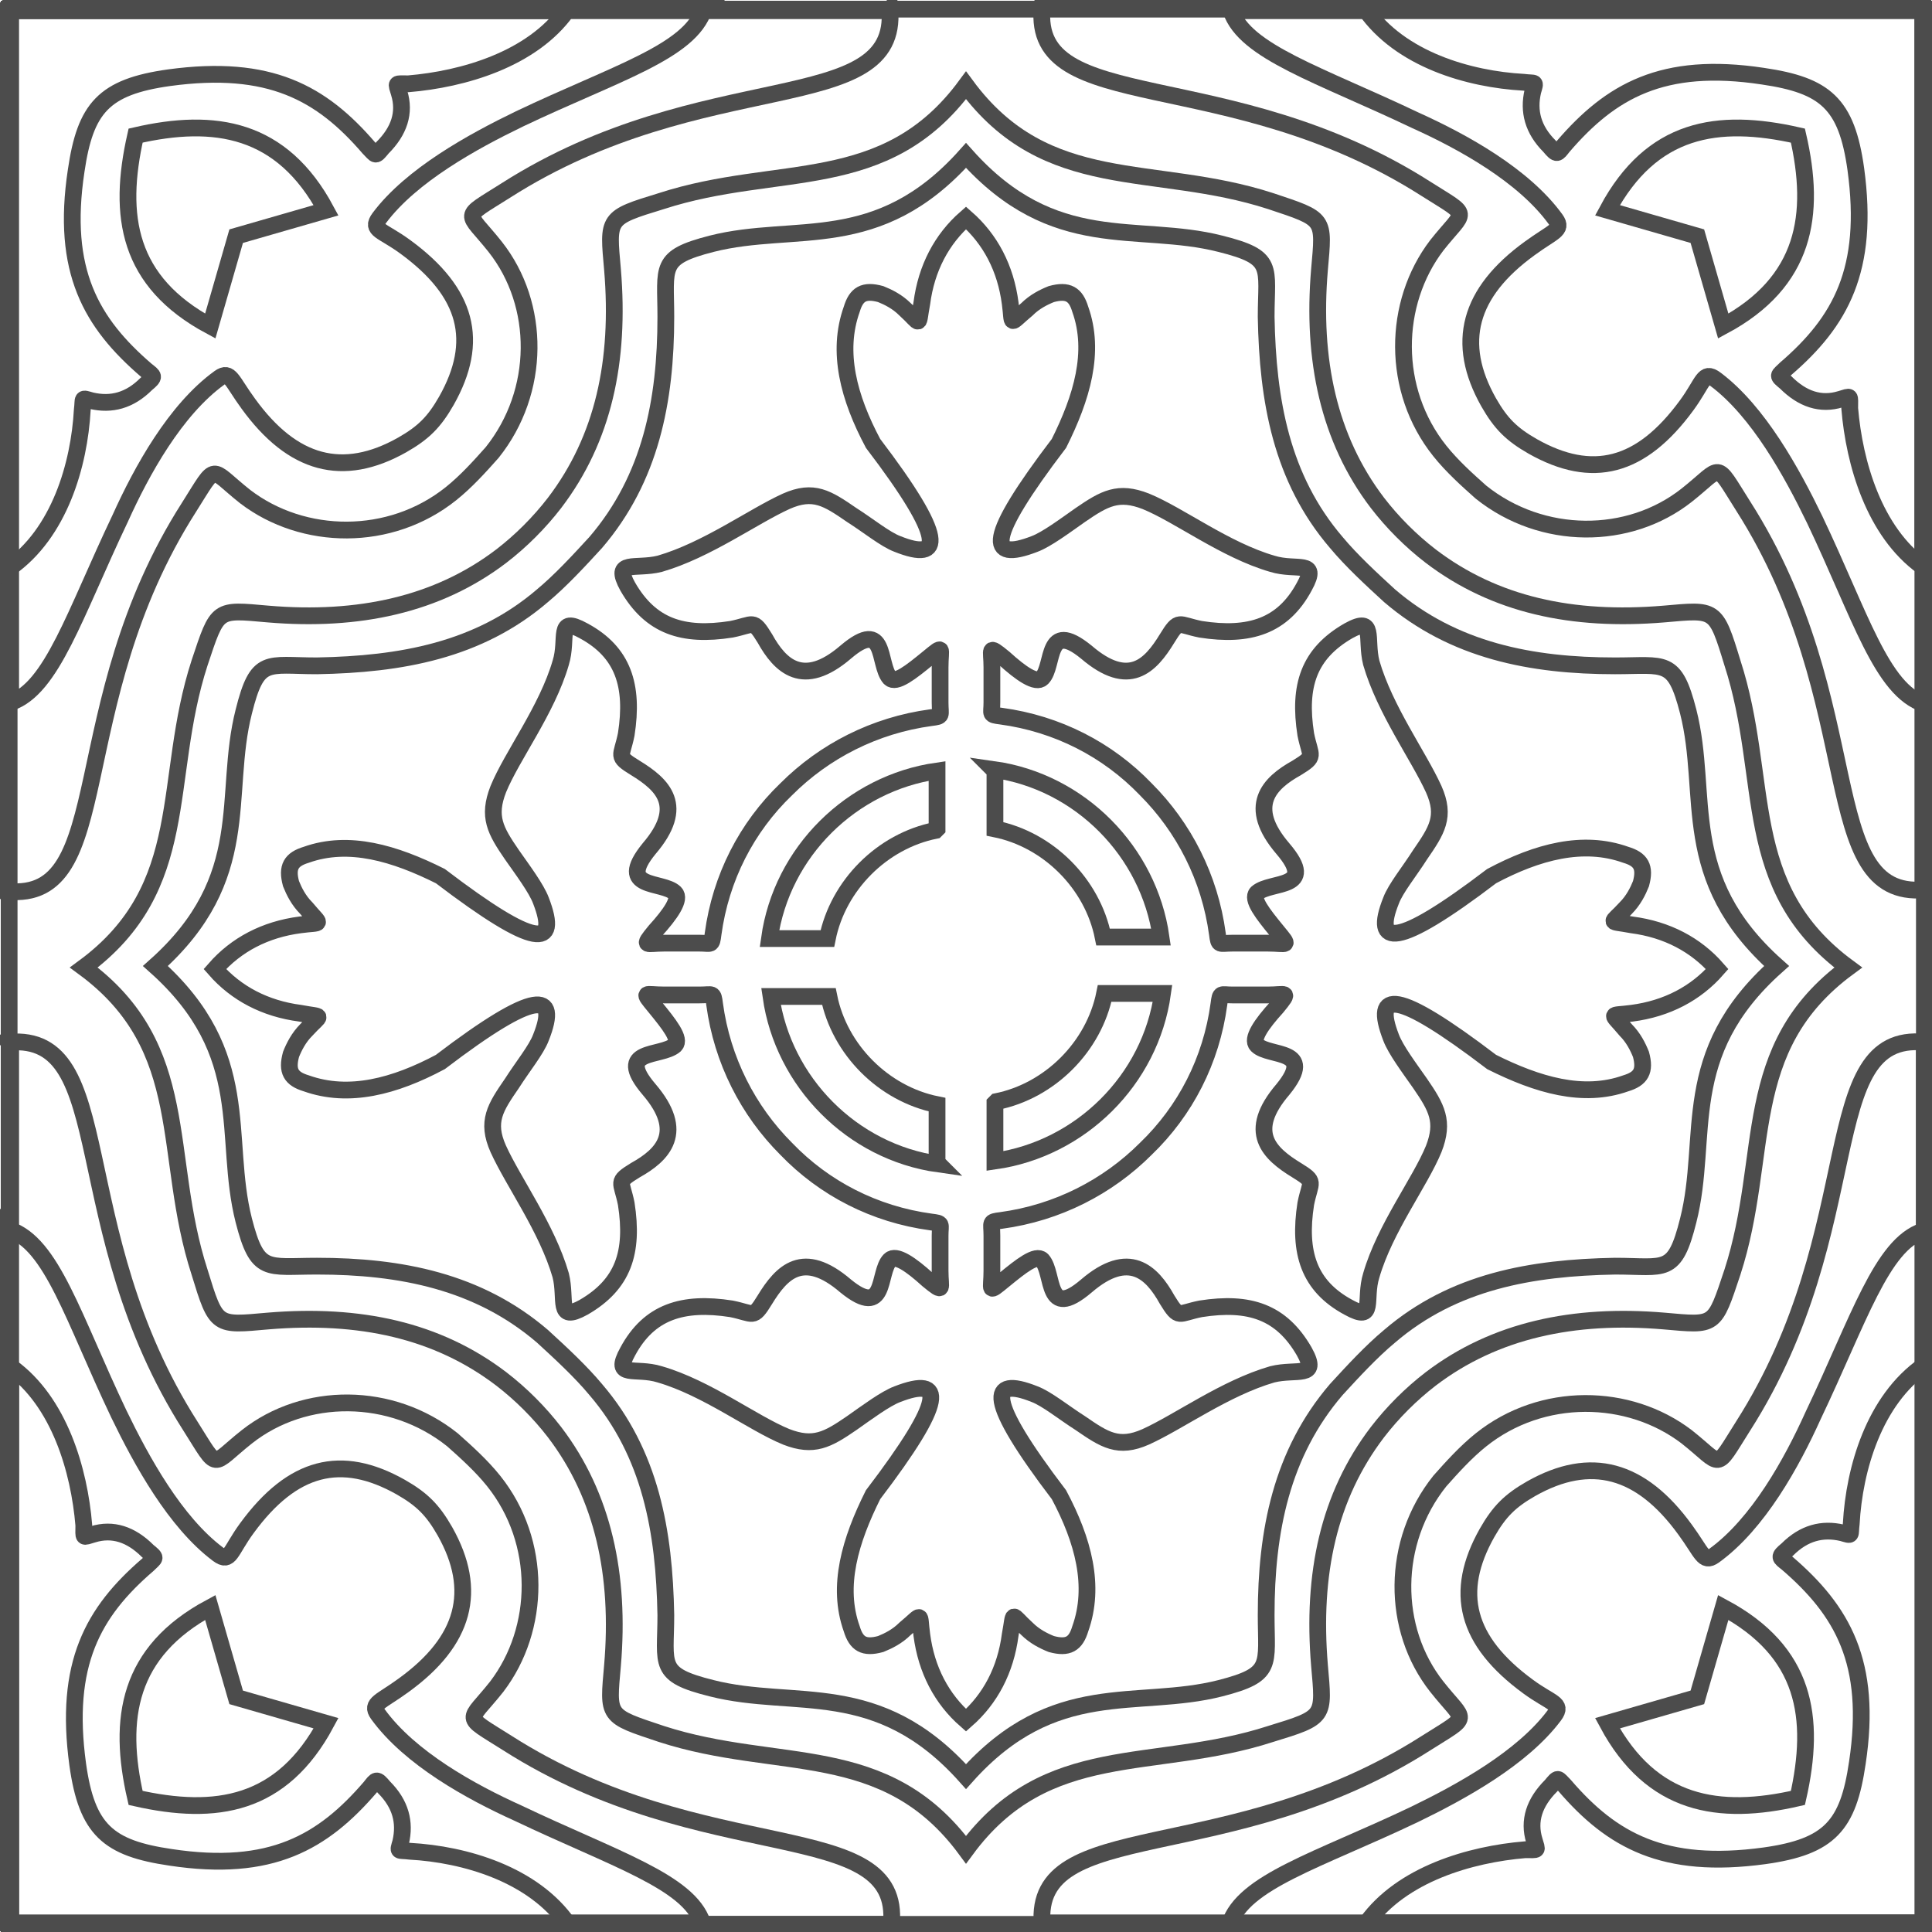 <?xml version="1.0" encoding="UTF-8"?>
<!DOCTYPE svg PUBLIC "-//W3C//DTD SVG 1.1//EN" "http://www.w3.org/Graphics/SVG/1.1/DTD/svg11.dtd">
<!-- Creator: CorelDRAW -->
<svg xmlns="http://www.w3.org/2000/svg" xml:space="preserve" width="110px" height="110px" style="shape-rendering:geometricPrecision; text-rendering:geometricPrecision; image-rendering:optimizeQuality; fill-rule:evenodd; clip-rule:evenodd"
viewBox="0 0 1.268 1.268"
 xmlns:xlink="http://www.w3.org/1999/xlink">
 <defs>
  <style type="text/css">
   <![CDATA[
    .str0 {stroke:#4C4C4C;stroke-width:0.011}
    .fil0 {fill:none}
   ]]>
  </style>
 </defs>
 <g id="Capa_x0020_1">
  <g id="_203609928">
   <polygon id="_203611056" class="fil0 str0" points="0.006,0.006 1.263,0.006 1.263,1.263 0.006,1.263 "/>
   <path id="_203611008" class="fil0 str0" d="M0.684 1.263c-0.006,-0.072 0.122,-0.036 0.252,-0.119 0.03,-0.019 0.026,-0.013 0.007,-0.037 -0.03,-0.038 -0.03,-0.095 0.002,-0.135 0.008,-0.009 0.017,-0.019 0.027,-0.027 0.04,-0.032 0.097,-0.031 0.135,-0.002 0.024,0.019 0.018,0.023 0.037,-0.007 0.083,-0.13 0.047,-0.259 0.119,-0.252l0 0.578 -0.578 0z"/>
   <path id="_203610960" class="fil0 str0" d="M0.006 0.684c0.072,-0.006 0.036,0.122 0.119,0.252 0.019,0.03 0.013,0.026 0.037,0.007 0.038,-0.03 0.095,-0.03 0.135,0.002 0.009,0.008 0.019,0.017 0.027,0.027 0.032,0.04 0.031,0.097 0.002,0.135 -0.019,0.024 -0.023,0.018 0.007,0.037 0.13,0.083 0.259,0.047 0.252,0.119l-0.578 0 0 -0.578z"/>
   <path id="_203610912" class="fil0 str0" d="M0.807 1.263c0.009,-0.028 0.058,-0.042 0.121,-0.072 0.031,-0.015 0.071,-0.037 0.092,-0.065 0.006,-0.008 -0.002,-0.008 -0.017,-0.019 -0.041,-0.03 -0.049,-0.062 -0.027,-0.101 0.008,-0.014 0.015,-0.021 0.029,-0.029 0.039,-0.022 0.072,-0.013 0.101,0.027 0.011,0.015 0.012,0.022 0.019,0.017 0.029,-0.021 0.051,-0.061 0.065,-0.092 0.03,-0.063 0.045,-0.112 0.072,-0.121l0 0.456 -0.456 0z"/>
   <path id="_203610864" class="fil0 str0" d="M0.006 0.807c0.028,0.009 0.042,0.058 0.072,0.121 0.015,0.031 0.037,0.071 0.065,0.092 0.008,0.006 0.008,-0.002 0.019,-0.017 0.03,-0.041 0.062,-0.049 0.101,-0.027 0.014,0.008 0.021,0.015 0.029,0.029 0.022,0.039 0.013,0.072 -0.027,0.101 -0.015,0.011 -0.022,0.012 -0.017,0.019 0.021,0.029 0.061,0.051 0.092,0.065 0.063,0.03 0.112,0.045 0.121,0.072l-0.456 0 0 -0.456z"/>
   <path id="_203610816" class="fil0 str0" d="M0.584 0.006c0.006,0.072 -0.122,0.036 -0.252,0.119 -0.03,0.019 -0.026,0.013 -0.007,0.037 0.03,0.038 0.03,0.095 -0.002,0.135 -0.008,0.009 -0.017,0.019 -0.027,0.027 -0.04,0.032 -0.097,0.031 -0.135,0.002 -0.024,-0.019 -0.018,-0.023 -0.037,0.007 -0.083,0.13 -0.047,0.259 -0.119,0.252l0 -0.578 0.578 0z"/>
   <path id="_203610768" class="fil0 str0" d="M0.462 0.006c-0.009,0.028 -0.058,0.042 -0.121,0.072 -0.031,0.015 -0.071,0.037 -0.092,0.065 -0.006,0.008 0.002,0.008 0.017,0.019 0.041,0.03 0.049,0.062 0.027,0.101 -0.008,0.014 -0.015,0.021 -0.029,0.029 -0.039,0.022 -0.072,0.013 -0.101,-0.027 -0.011,-0.015 -0.012,-0.022 -0.019,-0.017 -0.029,0.021 -0.051,0.061 -0.065,0.092 -0.03,0.063 -0.045,0.112 -0.072,0.121l0 -0.456 0.456 0z"/>
   <path id="_203610720" class="fil0 str0" d="M0.006 0.006l0 0.367c0.033,-0.023 0.046,-0.068 0.048,-0.104 0.001,-0.008 -0.001,-0.008 0.006,-0.006 0.013,0.003 0.025,-0 0.036,-0.011 0.006,-0.005 0.005,-0.005 -0,-0.009 -0.036,-0.031 -0.056,-0.065 -0.046,-0.131 0.006,-0.041 0.018,-0.055 0.061,-0.061 0.066,-0.009 0.1,0.01 0.131,0.046 0.005,0.005 0.004,0.006 0.009,0 0.011,-0.011 0.015,-0.023 0.011,-0.036 -0.002,-0.007 -0.003,-0.006 0.006,-0.006 0.036,-0.003 0.081,-0.016 0.104,-0.048l-0.367 0z"/>
   <path id="_203610672" class="fil0 str0" d="M0.006 1.263l0.367 0c-0.023,-0.033 -0.068,-0.046 -0.104,-0.048 -0.008,-0.001 -0.008,0.001 -0.006,-0.006 0.003,-0.013 -0,-0.025 -0.011,-0.036 -0.005,-0.006 -0.005,-0.005 -0.009,0 -0.031,0.036 -0.065,0.056 -0.131,0.046 -0.041,-0.006 -0.055,-0.018 -0.061,-0.061 -0.009,-0.066 0.01,-0.1 0.046,-0.131 0.005,-0.005 0.006,-0.004 0,-0.009 -0.011,-0.011 -0.023,-0.015 -0.036,-0.011 -0.007,0.002 -0.006,0.003 -0.006,-0.006 -0.003,-0.036 -0.016,-0.081 -0.048,-0.104l0 0.367z"/>
   <path id="_203610624" class="fil0 str0" d="M1.263 1.263l0 -0.367c-0.033,0.023 -0.046,0.068 -0.048,0.104 -0.001,0.008 0.001,0.008 -0.006,0.006 -0.013,-0.003 -0.025,0 -0.036,0.011 -0.006,0.005 -0.005,0.005 0,0.009 0.036,0.031 0.056,0.065 0.046,0.131 -0.006,0.041 -0.018,0.055 -0.061,0.061 -0.066,0.009 -0.1,-0.01 -0.131,-0.046 -0.005,-0.005 -0.004,-0.006 -0.009,-0 -0.011,0.011 -0.015,0.023 -0.011,0.036 0.002,0.007 0.003,0.006 -0.006,0.006 -0.036,0.003 -0.081,0.016 -0.104,0.048l0.367 0z"/>
   <path id="_203610576" class="fil0 str0" d="M0.634 1.214c-0.053,-0.072 -0.123,-0.051 -0.2,-0.076 -0.036,-0.012 -0.035,-0.011 -0.032,-0.045 0.005,-0.059 -0.006,-0.111 -0.038,-0.153 -0.01,-0.013 -0.022,-0.025 -0.035,-0.035 -0.042,-0.032 -0.093,-0.043 -0.153,-0.038 -0.034,0.003 -0.034,0.004 -0.045,-0.032 -0.025,-0.077 -0.004,-0.147 -0.076,-0.2 0.072,-0.053 0.051,-0.123 0.076,-0.2 0.012,-0.036 0.011,-0.035 0.045,-0.032 0.059,0.005 0.111,-0.006 0.153,-0.038 0.013,-0.01 0.025,-0.022 0.035,-0.035 0.032,-0.042 0.043,-0.093 0.038,-0.153 -0.003,-0.034 -0.004,-0.034 0.032,-0.045 0.077,-0.025 0.147,-0.004 0.2,-0.076 0.053,0.072 0.123,0.051 0.2,0.076 0.036,0.012 0.035,0.011 0.032,0.045 -0.005,0.059 0.006,0.111 0.038,0.153 0.01,0.013 0.022,0.025 0.035,0.035 0.042,0.032 0.093,0.043 0.153,0.038 0.034,-0.003 0.034,-0.004 0.045,0.032 0.025,0.077 0.004,0.147 0.076,0.2 -0.072,0.053 -0.051,0.123 -0.076,0.2 -0.012,0.036 -0.011,0.035 -0.045,0.032 -0.059,-0.005 -0.111,0.006 -0.153,0.038 -0.013,0.01 -0.025,0.022 -0.035,0.035 -0.032,0.042 -0.043,0.093 -0.038,0.153 0.003,0.034 0.004,0.034 -0.032,0.045 -0.077,0.025 -0.147,0.004 -0.2,0.076z"/>
   <path id="_203610528" class="fil0 str0" d="M0.634 1.166c-0.058,-0.065 -0.112,-0.044 -0.167,-0.058 -0.036,-0.009 -0.03,-0.015 -0.03,-0.048 -0.001,-0.055 -0.01,-0.106 -0.046,-0.148 -0.01,-0.012 -0.023,-0.024 -0.035,-0.035 -0.042,-0.036 -0.093,-0.046 -0.148,-0.046 -0.033,-0 -0.039,0.005 -0.048,-0.03 -0.014,-0.055 0.007,-0.109 -0.058,-0.167 0.065,-0.058 0.044,-0.112 0.058,-0.167 0.009,-0.036 0.015,-0.03 0.048,-0.03 0.055,-0.001 0.106,-0.01 0.148,-0.046 0.012,-0.01 0.024,-0.023 0.035,-0.035 0.036,-0.042 0.046,-0.093 0.046,-0.148 0,-0.033 -0.005,-0.039 0.03,-0.048 0.055,-0.014 0.109,0.007 0.167,-0.058 0.058,0.065 0.112,0.044 0.167,0.058 0.036,0.009 0.03,0.015 0.03,0.048 0.001,0.055 0.01,0.106 0.046,0.148 0.01,0.012 0.023,0.024 0.035,0.035 0.042,0.036 0.093,0.046 0.148,0.046 0.033,0 0.039,-0.005 0.048,0.03 0.014,0.055 -0.007,0.109 0.058,0.167 -0.065,0.058 -0.044,0.112 -0.058,0.167 -0.009,0.036 -0.015,0.03 -0.048,0.03 -0.055,0.001 -0.106,0.01 -0.148,0.046 -0.012,0.01 -0.024,0.023 -0.035,0.035 -0.036,0.042 -0.046,0.093 -0.046,0.148 -0,0.033 0.005,0.039 -0.03,0.048 -0.055,0.014 -0.109,-0.007 -0.167,0.058z"/>
   <path id="_203610480" class="fil0 str0" d="M1.18 1.18c-0.052,0.012 -0.096,0.005 -0.125,-0.049l0.059 -0.017 0.017 -0.059c0.054,0.029 0.061,0.072 0.049,0.125z"/>
   <path id="_203610432" class="fil0 str0" d="M0.089 1.18c-0.012,-0.052 -0.005,-0.096 0.049,-0.125l0.017 0.059 0.059 0.017c-0.029,0.054 -0.072,0.061 -0.125,0.049z"/>
   <path id="_203610384" class="fil0 str0" d="M0.634 1.129c-0.016,-0.014 -0.026,-0.033 -0.029,-0.056 -0.002,-0.015 0.001,-0.014 -0.011,-0.004 -0.005,0.005 -0.011,0.008 -0.016,0.01 -0.011,0.003 -0.016,-8.098e-005 -0.019,-0.01 -0.01,-0.028 -0.001,-0.058 0.014,-0.088 0.048,-0.063 0.047,-0.078 0.016,-0.066 -0.008,0.003 -0.02,0.012 -0.03,0.019 -0.016,0.011 -0.025,0.016 -0.043,0.009 -0.022,-0.009 -0.052,-0.032 -0.083,-0.041 -0.016,-0.005 -0.031,0.003 -0.021,-0.015 0.014,-0.026 0.036,-0.033 0.068,-0.028 0.015,0.003 0.014,0.007 0.022,-0.006 0.011,-0.018 0.025,-0.033 0.053,-0.009 0.027,0.022 0.021,-0.009 0.029,-0.017 0.004,-0.004 0.014,0.003 0.025,0.013 0.011,0.009 0.008,0.006 0.008,-0.006l0 -0.023c0,-0.008 0.002,-0.008 -0.006,-0.009 -0.037,-0.005 -0.07,-0.022 -0.095,-0.048 -0.025,-0.025 -0.042,-0.058 -0.047,-0.095 -0.001,-0.008 -0.001,-0.006 -0.01,-0.006l-0.023 0c-0.013,0 -0.015,-0.003 -0.006,0.008 0.009,0.011 0.017,0.021 0.013,0.025 -0.009,0.008 -0.04,0.002 -0.017,0.029 0.024,0.028 0.009,0.043 -0.009,0.053 -0.013,0.008 -0.009,0.007 -0.006,0.022 0.005,0.032 -0.002,0.053 -0.028,0.068 -0.018,0.01 -0.011,-0.005 -0.015,-0.021 -0.009,-0.031 -0.031,-0.061 -0.041,-0.083 -0.008,-0.018 -0.002,-0.027 0.009,-0.043 0.007,-0.011 0.016,-0.022 0.019,-0.03 0.012,-0.03 -0.003,-0.032 -0.066,0.016 -0.03,0.016 -0.06,0.024 -0.088,0.014 -0.01,-0.003 -0.013,-0.008 -0.01,-0.019 0.002,-0.005 0.005,-0.011 0.01,-0.016 0.01,-0.011 0.012,-0.008 -0.004,-0.011 -0.023,-0.003 -0.042,-0.013 -0.056,-0.029 0.014,-0.016 0.033,-0.026 0.056,-0.029 0.015,-0.002 0.014,0.001 0.004,-0.011 -0.005,-0.005 -0.008,-0.011 -0.01,-0.016 -0.003,-0.011 8.098e-005,-0.016 0.01,-0.019 0.028,-0.01 0.058,-0.001 0.088,0.014 0.063,0.048 0.078,0.047 0.066,0.016 -0.003,-0.008 -0.012,-0.02 -0.019,-0.03 -0.011,-0.016 -0.016,-0.025 -0.009,-0.043 0.009,-0.022 0.032,-0.052 0.041,-0.083 0.005,-0.016 -0.003,-0.031 0.015,-0.021 0.026,0.014 0.033,0.036 0.028,0.068 -0.003,0.015 -0.007,0.014 0.006,0.022 0.018,0.011 0.033,0.025 0.009,0.053 -0.022,0.027 0.009,0.021 0.017,0.029 0.004,0.004 -0.003,0.014 -0.013,0.025 -0.009,0.011 -0.006,0.008 0.006,0.008l0.023 0c0.008,0 0.008,0.002 0.009,-0.006 0.005,-0.037 0.022,-0.07 0.048,-0.095 0.025,-0.025 0.058,-0.042 0.095,-0.047 0.008,-0.001 0.006,-0.001 0.006,-0.01l0 -0.023c0,-0.013 0.003,-0.015 -0.008,-0.006 -0.011,0.009 -0.021,0.017 -0.025,0.013 -0.008,-0.009 -0.002,-0.04 -0.029,-0.017 -0.028,0.024 -0.043,0.009 -0.053,-0.009 -0.008,-0.013 -0.007,-0.009 -0.022,-0.006 -0.032,0.005 -0.053,-0.002 -0.068,-0.028 -0.01,-0.018 0.005,-0.011 0.021,-0.015 0.031,-0.009 0.061,-0.031 0.083,-0.041 0.018,-0.008 0.027,-0.002 0.043,0.009 0.011,0.007 0.022,0.016 0.03,0.019 0.03,0.012 0.032,-0.003 -0.016,-0.066 -0.016,-0.03 -0.024,-0.06 -0.014,-0.088 0.003,-0.01 0.008,-0.013 0.019,-0.01 0.005,0.002 0.011,0.005 0.016,0.01 0.011,0.01 0.008,0.012 0.011,-0.004 0.003,-0.023 0.013,-0.042 0.029,-0.056 0.016,0.014 0.026,0.033 0.029,0.056 0.002,0.015 -0.001,0.014 0.011,0.004 0.005,-0.005 0.011,-0.008 0.016,-0.01 0.011,-0.003 0.016,8.098e-005 0.019,0.01 0.01,0.028 0.001,0.058 -0.014,0.088 -0.048,0.063 -0.047,0.078 -0.016,0.066 0.008,-0.003 0.02,-0.012 0.03,-0.019 0.016,-0.011 0.025,-0.016 0.043,-0.009 0.022,0.009 0.052,0.032 0.083,0.041 0.016,0.005 0.031,-0.003 0.021,0.015 -0.014,0.026 -0.036,0.033 -0.068,0.028 -0.015,-0.003 -0.014,-0.007 -0.022,0.006 -0.011,0.018 -0.025,0.033 -0.053,0.009 -0.027,-0.022 -0.021,0.009 -0.029,0.017 -0.004,0.004 -0.014,-0.003 -0.025,-0.013 -0.011,-0.009 -0.008,-0.006 -0.008,0.006l0 0.023c0,0.008 -0.002,0.008 0.006,0.009 0.037,0.005 0.07,0.022 0.095,0.048 0.025,0.025 0.042,0.058 0.047,0.095 0.001,0.008 0.001,0.006 0.01,0.006l0.023 0c0.013,0 0.015,0.003 0.006,-0.008 -0.009,-0.011 -0.017,-0.021 -0.013,-0.025 0.009,-0.008 0.04,-0.002 0.017,-0.029 -0.024,-0.028 -0.009,-0.043 0.009,-0.053 0.013,-0.008 0.009,-0.007 0.006,-0.022 -0.005,-0.032 0.002,-0.053 0.028,-0.068 0.018,-0.01 0.011,0.005 0.015,0.021 0.009,0.031 0.031,0.061 0.041,0.083 0.008,0.018 0.002,0.027 -0.009,0.043 -0.007,0.011 -0.016,0.022 -0.019,0.03 -0.012,0.03 0.003,0.032 0.066,-0.016 0.03,-0.016 0.06,-0.024 0.088,-0.014 0.01,0.003 0.013,0.008 0.01,0.019 -0.002,0.005 -0.005,0.011 -0.01,0.016 -0.01,0.011 -0.012,0.008 0.004,0.011 0.023,0.003 0.042,0.013 0.056,0.029 -0.014,0.016 -0.033,0.026 -0.056,0.029 -0.015,0.002 -0.014,-0.001 -0.004,0.011 0.005,0.005 0.008,0.011 0.01,0.016 0.003,0.011 -8.098e-005,0.016 -0.01,0.019 -0.028,0.01 -0.058,0.001 -0.088,-0.014 -0.063,-0.048 -0.078,-0.047 -0.066,-0.016 0.003,0.008 0.012,0.02 0.019,0.03 0.011,0.016 0.016,0.025 0.009,0.043 -0.009,0.022 -0.032,0.052 -0.041,0.083 -0.005,0.016 0.003,0.031 -0.015,0.021 -0.026,-0.014 -0.033,-0.036 -0.028,-0.068 0.003,-0.015 0.007,-0.014 -0.006,-0.022 -0.018,-0.011 -0.033,-0.025 -0.009,-0.053 0.022,-0.027 -0.009,-0.021 -0.017,-0.029 -0.004,-0.004 0.003,-0.014 0.013,-0.025 0.009,-0.011 0.006,-0.008 -0.006,-0.008l-0.023 0c-0.008,0 -0.008,-0.002 -0.009,0.006 -0.005,0.037 -0.022,0.07 -0.048,0.095 -0.025,0.025 -0.058,0.042 -0.095,0.047 -0.008,0.001 -0.006,0.001 -0.006,0.01l0 0.023c0,0.013 -0.003,0.015 0.008,0.006 0.011,-0.009 0.021,-0.017 0.025,-0.013 0.008,0.009 0.002,0.04 0.029,0.017 0.028,-0.024 0.043,-0.009 0.053,0.009 0.008,0.013 0.007,0.009 0.022,0.006 0.032,-0.005 0.053,0.002 0.068,0.028 0.01,0.018 -0.005,0.011 -0.021,0.015 -0.031,0.009 -0.061,0.031 -0.083,0.041 -0.018,0.008 -0.027,0.002 -0.043,-0.009 -0.011,-0.007 -0.022,-0.016 -0.03,-0.019 -0.03,-0.012 -0.032,0.003 0.016,0.066 0.016,0.03 0.024,0.06 0.014,0.088 -0.003,0.01 -0.008,0.013 -0.019,0.01 -0.005,-0.002 -0.011,-0.005 -0.016,-0.01 -0.011,-0.01 -0.008,-0.012 -0.011,0.004 -0.003,0.023 -0.013,0.042 -0.029,0.056z"/>
   <path id="_203610336" class="fil0 str0" d="M0.653 0.724l0 0.038c0.056,-0.008 0.102,-0.053 0.11,-0.11l-0.038 0c-0.007,0.035 -0.036,0.064 -0.071,0.071z"/>
   <path id="_203610288" class="fil0 str0" d="M0.615 0.544l0 -0.038c-0.056,0.008 -0.102,0.053 -0.11,0.11l0.038 0c0.007,-0.035 0.036,-0.064 0.071,-0.071z"/>
   <path id="_203610240" class="fil0 str0" d="M0.653 0.506l0 0.038c0.035,0.007 0.064,0.036 0.071,0.071l0.038 0c-0.008,-0.056 -0.053,-0.102 -0.11,-0.11z"/>
   <path id="_203610192" class="fil0 str0" d="M0.615 0.763l0 -0.038c-0.035,-0.007 -0.064,-0.036 -0.071,-0.071l-0.038 0c0.008,0.056 0.053,0.102 0.11,0.11z"/>
   <path id="_203610144" class="fil0 str0" d="M0.089 0.089c0.052,-0.012 0.096,-0.005 0.125,0.049l-0.059 0.017 -0.017 0.059c-0.054,-0.029 -0.061,-0.072 -0.049,-0.125z"/>
   <path id="_203610096" class="fil0 str0" d="M1.263 0.584c-0.072,0.006 -0.036,-0.122 -0.119,-0.252 -0.019,-0.03 -0.013,-0.026 -0.037,-0.007 -0.038,0.03 -0.095,0.03 -0.135,-0.002 -0.009,-0.008 -0.019,-0.017 -0.027,-0.027 -0.032,-0.04 -0.031,-0.097 -0.002,-0.135 0.019,-0.024 0.023,-0.018 -0.007,-0.037 -0.13,-0.083 -0.259,-0.047 -0.252,-0.119l0.578 0 0 0.578z"/>
   <path id="_203610048" class="fil0 str0" d="M1.263 0.462c-0.028,-0.009 -0.042,-0.058 -0.072,-0.121 -0.015,-0.031 -0.037,-0.071 -0.065,-0.092 -0.008,-0.006 -0.008,0.002 -0.019,0.017 -0.03,0.041 -0.062,0.049 -0.101,0.027 -0.014,-0.008 -0.021,-0.015 -0.029,-0.029 -0.022,-0.039 -0.013,-0.072 0.027,-0.101 0.015,-0.011 0.022,-0.012 0.017,-0.019 -0.021,-0.029 -0.061,-0.051 -0.092,-0.065 -0.063,-0.03 -0.112,-0.045 -0.121,-0.072l0.456 0 0 0.456z"/>
   <path id="_203610000" class="fil0 str0" d="M1.18 0.089c0.012,0.052 0.005,0.096 -0.049,0.125l-0.017 -0.059 -0.059 -0.017c0.029,-0.054 0.072,-0.061 0.125,-0.049z"/>
   <path id="_203609952" class="fil0 str0" d="M1.263 0.006l-0.367 0c0.023,0.033 0.068,0.046 0.104,0.048 0.008,0.001 0.008,-0.001 0.006,0.006 -0.003,0.013 0,0.025 0.011,0.036 0.005,0.006 0.005,0.005 0.009,-0 0.031,-0.036 0.065,-0.056 0.131,-0.046 0.041,0.006 0.055,0.018 0.061,0.061 0.009,0.066 -0.01,0.1 -0.046,0.131 -0.005,0.005 -0.006,0.004 -0,0.009 0.011,0.011 0.023,0.015 0.036,0.011 0.007,-0.002 0.006,-0.003 0.006,0.006 0.003,0.036 0.016,0.081 0.048,0.104l0 -0.367z"/>
  </g>
 </g>
</svg>
